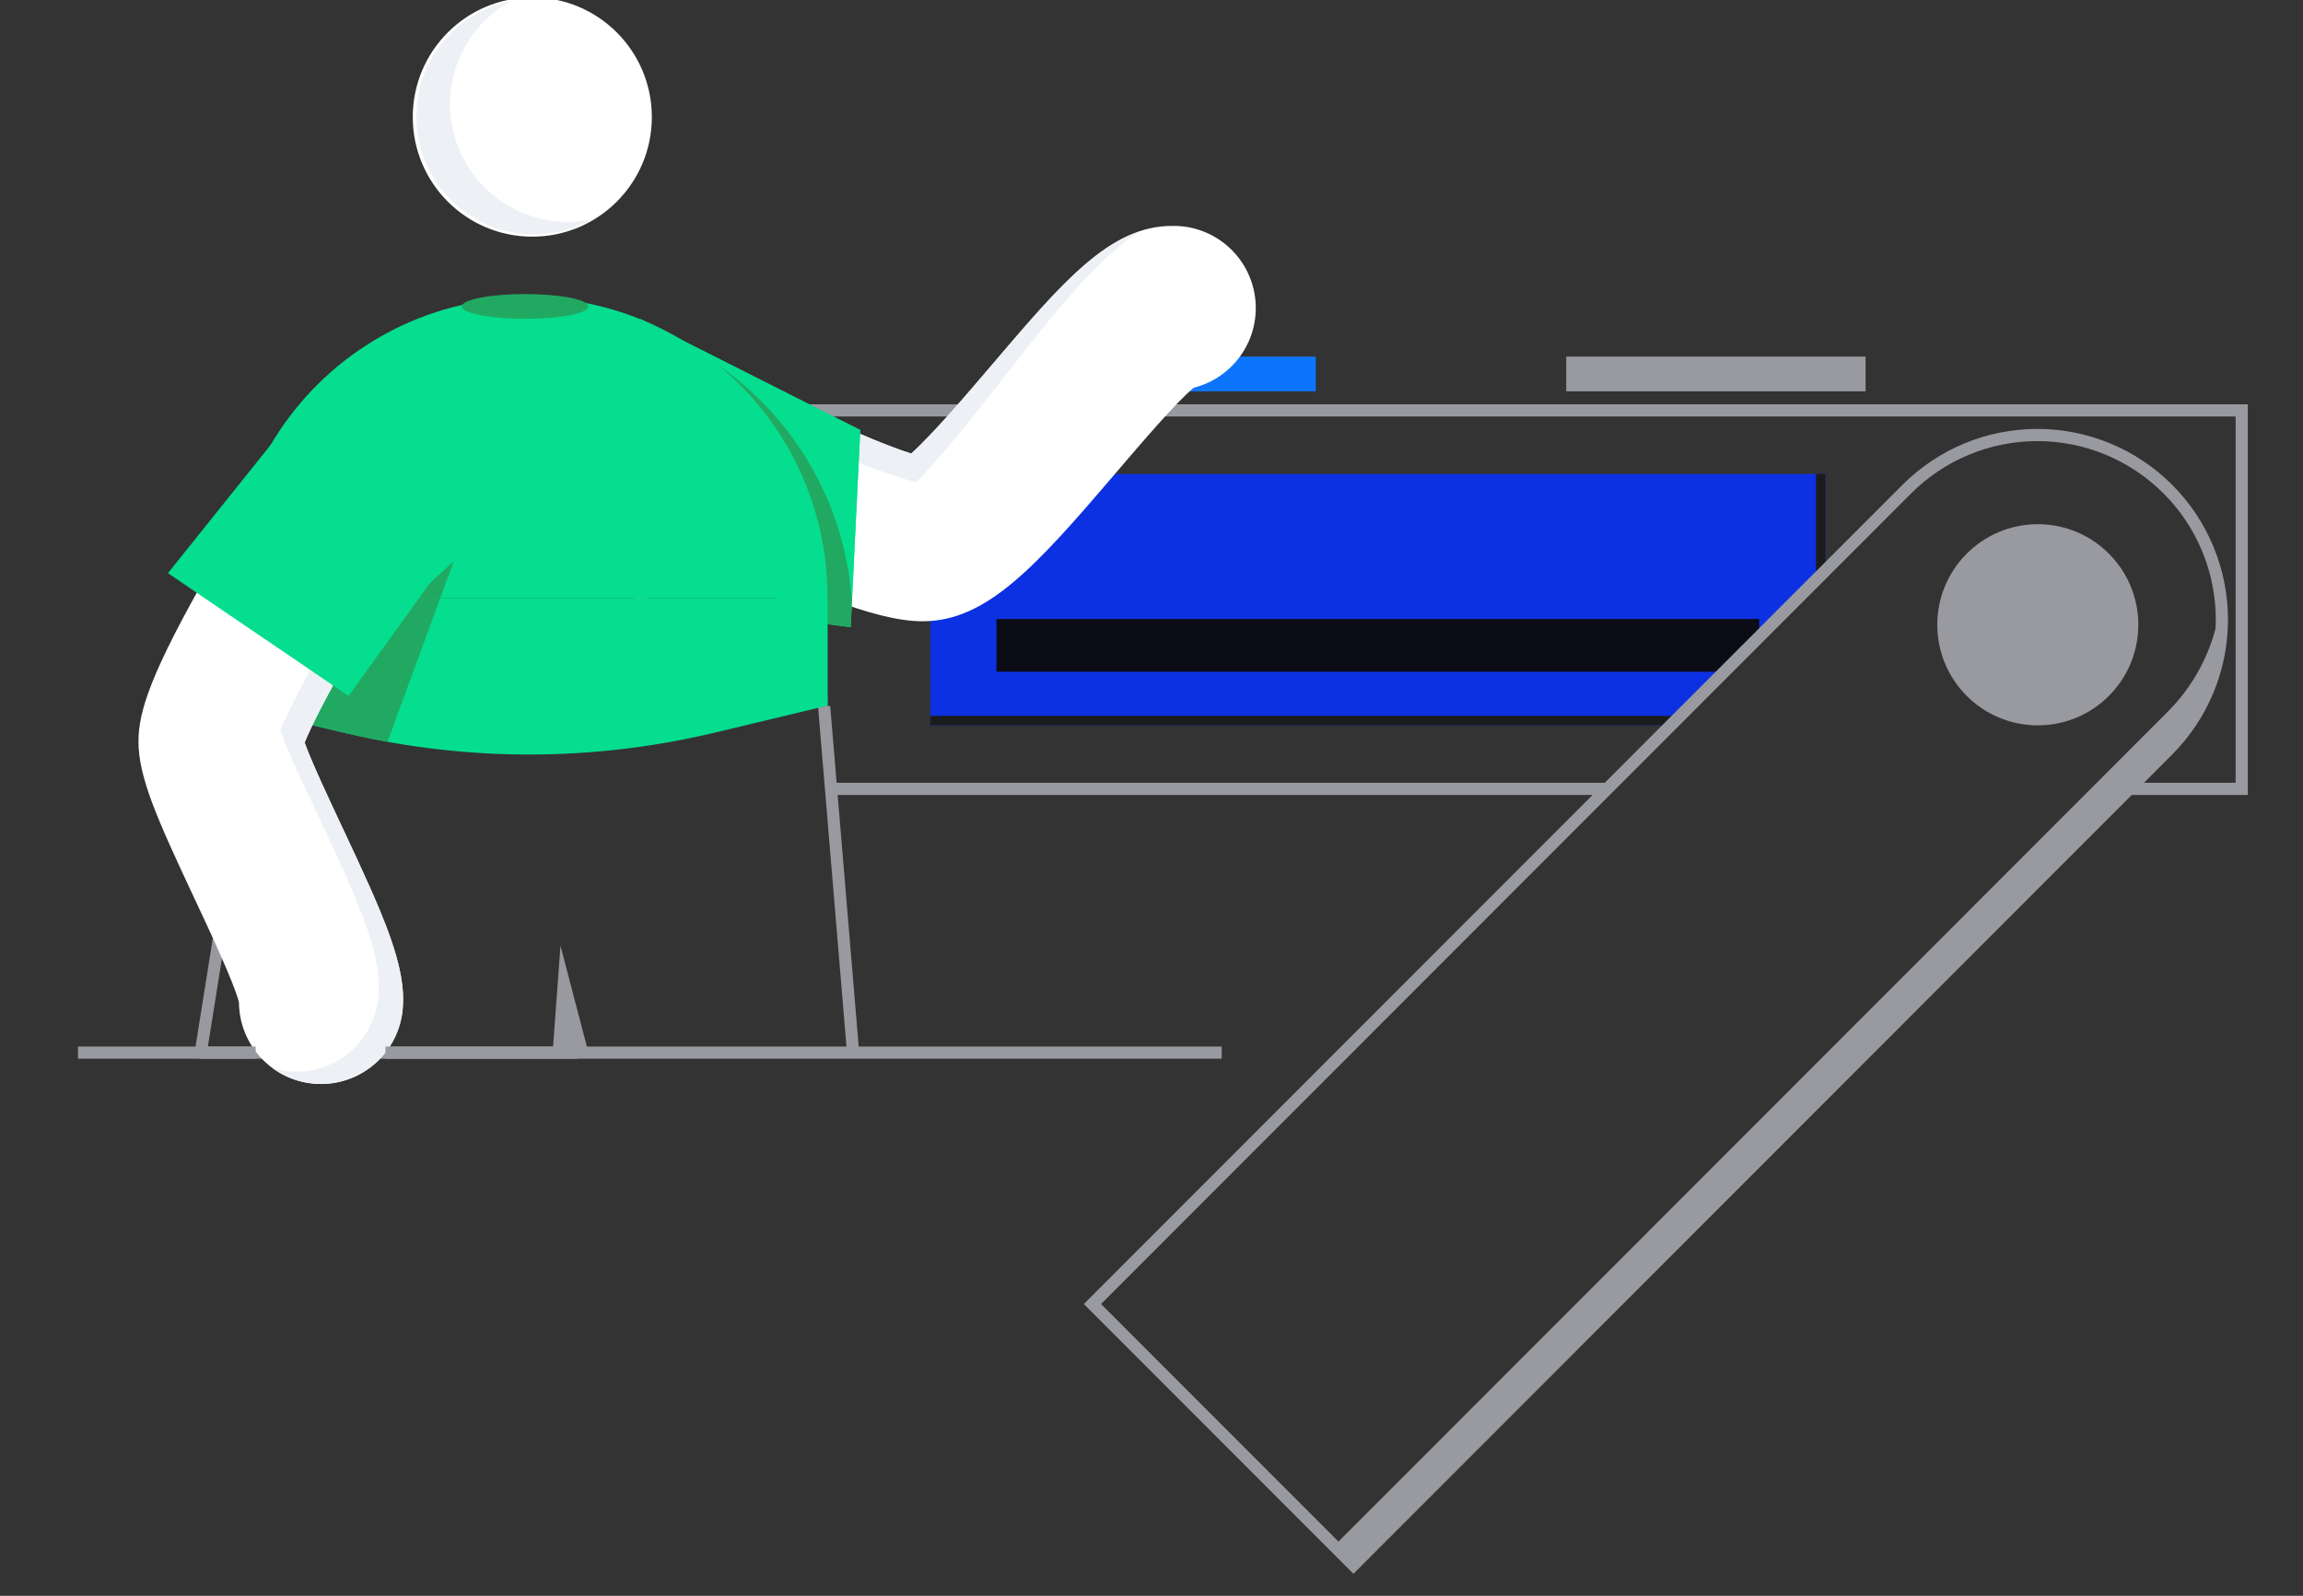 <svg width="189" height="131" viewBox="0 0 189 131" fill="none" xmlns="http://www.w3.org/2000/svg">
<rect x="0" y="0" width="189" height="131" fill="#333333" stroke="none"/>
<g clip-path="url(#clip0)">
<path d="M107.983 29.273H83.416V32.125H107.983V29.273Z" fill="#0D75FD"/>
<path d="M153.104 29.273H128.536V32.125H153.104V29.273Z" fill="#9999A0"/>
<path d="M173.979 64.758H183.97V33.69H52.556V57.541H67.905" stroke="#9999A0" stroke-miterlimit="10"/>
<path d="M68.586 64.758H131.905" stroke="#9999A0" stroke-miterlimit="10"/>
<path d="M149.81 38.903V46.842L137.125 59.539H76.344V38.903H149.81Z" fill="#0C31E2"/>
<path d="M76.344 58.759H137.904L137.125 59.539H76.344V58.759Z" fill="#1C1C1E"/>
<path d="M149.81 38.903V46.842L149.031 47.622V38.903H149.81Z" fill="#1C1C1E"/>
<path d="M144.37 50.815V52.281L141.515 55.145H81.778V50.815H144.37Z" fill="#0C0C16"/>
<path d="M89.654 107.046L156.49 40.148C159.33 37.306 163.181 35.709 167.197 35.709C171.213 35.709 175.065 37.306 177.904 40.148C179.311 41.555 180.427 43.226 181.189 45.065C181.951 46.904 182.343 48.875 182.343 50.866C182.344 52.857 181.952 54.828 181.191 56.667C180.43 58.507 179.315 60.178 177.908 61.586L111.072 128.484L89.654 107.046Z" stroke="#9999A0" stroke-miterlimit="10"/>
<path d="M167.236 59.544C171.792 59.544 175.485 55.848 175.485 51.288C175.485 46.728 171.792 43.031 167.236 43.031C162.68 43.031 158.987 46.728 158.987 51.288C158.987 55.848 162.68 59.544 167.236 59.544Z" fill="#9999A0"/>
<path d="M70.01 86.41L67.634 57.986" stroke="#9999A0" stroke-linejoin="round"/>
<path d="M43.684 18.927C48.825 18.927 52.994 14.755 52.994 9.608C52.994 4.461 48.825 0.289 43.684 0.289C38.542 0.289 34.374 4.461 34.374 9.608C34.374 14.755 38.542 18.927 43.684 18.927Z" fill="white" stroke="white" stroke-linejoin="round"/>
<path d="M75.721 50.999C71.804 50.999 65.915 48.522 54.955 43.303C53.513 42.616 51.759 41.785 50.998 41.455C49.539 41.081 48.247 40.228 47.329 39.032C46.411 37.837 45.92 36.368 45.934 34.861C45.948 33.353 46.466 31.893 47.406 30.715C48.346 29.537 49.653 28.708 51.119 28.361C53.669 27.783 54.892 28.361 60.746 31.126C63.804 32.581 71.314 36.161 74.781 37.235C76.511 35.682 79.499 32.194 81.391 29.971C87.24 23.095 91.1 18.545 96.187 18.545C97.841 18.512 99.449 19.09 100.705 20.167C101.961 21.244 102.777 22.746 102.998 24.387C103.219 26.028 102.829 27.692 101.903 29.064C100.977 30.436 99.579 31.418 97.975 31.825C96.551 32.98 93.638 36.409 91.63 38.753C84.979 46.559 80.953 50.999 75.721 50.999Z" fill="white"/>
<path d="M28.444 60.197C38.393 62.54 48.753 62.519 58.693 60.133L67.922 57.922V49.077H18.811V57.922L28.444 60.197Z" fill="#05DD8F"/>
<path d="M18.811 58.569V69.752H25.537C22.367 66.669 20.05 62.816 18.811 58.569Z" fill="#05DD8F"/>
<path d="M21.366 55.728L16.474 86.41H47.376" stroke="#9999A0" stroke-linejoin="round"/>
<path d="M47.745 30.526C50.629 29.717 52.048 30.329 58.855 33.239C62.419 34.764 71.153 38.505 75.162 39.59C77.088 37.737 80.313 33.626 82.366 30.999C86.704 25.462 90.038 21.213 93.563 18.996C89.657 20.272 86.191 24.336 81.391 29.966C79.499 32.189 76.534 35.676 74.781 37.229C71.32 36.155 63.821 32.575 60.746 31.12C54.892 28.337 53.646 27.754 51.119 28.361C49.701 28.691 48.431 29.478 47.502 30.601L47.745 30.526Z" fill="#EDF0F5"/>
<path d="M52.504 26.172L70.599 35.301L69.814 51.49L64.617 50.82" fill="#05DD8F"/>
<path d="M67.899 49.077C67.899 49.042 67.899 49.013 67.899 48.978C67.8 42.527 65.171 36.374 60.578 31.847C55.985 27.32 49.798 24.782 43.352 24.782C36.906 24.782 30.719 27.32 26.126 31.847C21.533 36.374 18.904 42.527 18.805 48.978V49.077H67.899Z" fill="#05DD8F"/>
<path d="M33.981 49.077H18.811V57.922L25 59.383L26.136 56.346L33.981 49.077Z" fill="#0C31E2"/>
<path d="M37.246 46.051L33.981 49.077H36.139L37.246 46.051Z" fill="#22A961"/>
<path d="M36.133 49.077H33.981L26.136 56.346L24.983 59.383L28.444 60.197C29.563 60.455 30.684 60.686 31.807 60.89L32.718 58.401L36.133 49.077Z" fill="#22A961"/>
<path d="M67.899 49.077C67.899 49.042 67.899 49.013 67.899 48.979C67.906 45.358 67.111 41.781 65.573 38.504C64.036 35.227 61.792 32.331 59.005 30.024C57.104 28.689 55.032 27.619 52.844 26.842L64.606 50.809L67.894 51.236V49.077H67.899Z" fill="#05DD8F"/>
<path d="M69.797 48.095C69.8 48.128 69.8 48.161 69.797 48.193L69.918 49.244L70.599 35.3L56.143 28.008C57.151 28.62 58.114 29.301 59.028 30.046C61.993 32.124 64.486 34.806 66.342 37.917C68.198 41.028 69.376 44.496 69.797 48.095Z" fill="#05DD8F"/>
<path d="M18.811 48.978C18.811 48.205 18.851 47.443 18.92 46.669C18.488 49.13 18.42 51.642 18.718 54.123C18.715 54.157 18.715 54.192 18.718 54.227L18.799 54.92V48.978H18.811Z" fill="#0C31E2"/>
<path d="M69.797 48.193C69.8 48.161 69.8 48.128 69.797 48.095C69.376 44.491 68.197 41.016 66.337 37.901C64.476 34.786 61.977 32.101 59.005 30.023C61.79 32.327 64.033 35.219 65.572 38.492C67.111 41.765 67.907 45.338 67.905 48.956C67.905 48.99 67.905 49.019 67.905 49.054V51.225L69.814 51.467L69.918 49.221L69.797 48.193Z" fill="#22A961"/>
<path d="M18.811 74.573H21.135L18.811 54.943V74.573Z" fill="#05DD8F"/>
<path d="M41.226 25.566C45.147 25.093 49.124 25.537 52.844 26.865L52.492 26.178C48.947 24.758 45.12 24.185 41.315 24.505C37.51 24.824 33.832 26.027 30.573 28.019C27.314 30.01 24.564 32.735 22.541 35.977C20.518 39.218 19.278 42.887 18.92 46.692C19.873 41.238 22.558 36.236 26.577 32.431C30.595 28.625 35.733 26.217 41.226 25.566Z" fill="#05DD8F"/>
<path d="M52.556 26.195L56.143 28.008C54.998 27.308 53.798 26.702 52.556 26.195Z" fill="#05DD8F"/>
<path d="M59.004 30.023C58.091 29.278 57.128 28.597 56.12 27.985L52.532 26.172H52.486L52.821 26.859C55.016 27.629 57.096 28.693 59.004 30.023Z" fill="#05DD8F"/>
<path d="M41.838 0.133C39.981 1.184 38.525 2.822 37.695 4.789C36.866 6.756 36.712 8.943 37.255 11.008C37.799 13.073 39.01 14.899 40.7 16.202C42.39 17.505 44.464 18.212 46.597 18.211C47.246 18.21 47.893 18.144 48.529 18.014C47.315 18.693 45.968 19.101 44.581 19.21C43.195 19.319 41.801 19.127 40.495 18.648C39.19 18.168 38.003 17.411 37.017 16.43C36.03 15.449 35.267 14.265 34.78 12.962C34.292 11.658 34.092 10.264 34.193 8.875C34.293 7.487 34.692 6.137 35.362 4.917C36.033 3.697 36.958 2.636 38.076 1.808C39.193 0.979 40.477 0.402 41.838 0.116V0.133Z" fill="#EDF0F5"/>
<path d="M43.095 26.172C45.966 26.172 48.293 25.718 48.293 25.156C48.293 24.595 45.966 24.14 43.095 24.14C40.225 24.14 37.898 24.595 37.898 25.156C37.898 25.718 40.225 26.172 43.095 26.172Z" fill="#22A961"/>
<path d="M26.338 88.984C26.117 88.984 25.895 88.973 25.675 88.95C24.021 88.784 22.486 88.012 21.367 86.782C20.248 85.552 19.623 83.951 19.612 82.287C19.22 80.693 17.155 76.299 15.898 73.626C12.921 67.275 11.364 63.811 11.364 60.884C11.364 58.418 12.333 55.289 17.305 46.605C19.878 42.113 22.404 38.112 22.497 37.945C22.962 37.18 23.575 36.516 24.3 35.991C25.025 35.466 25.847 35.09 26.718 34.887C27.589 34.683 28.492 34.655 29.374 34.804C30.256 34.954 31.1 35.278 31.856 35.757C32.612 36.236 33.264 36.861 33.776 37.596C34.288 38.331 34.649 39.16 34.837 40.035C35.025 40.911 35.037 41.815 34.872 42.695C34.708 43.575 34.37 44.414 33.877 45.162C30.29 50.843 26.16 58.066 25 60.965C25.577 62.599 27.054 65.705 28.075 67.893C31.576 75.329 33.381 79.377 33.041 82.905C32.875 84.569 32.098 86.113 30.859 87.236C29.621 88.36 28.01 88.983 26.338 88.984Z" fill="white"/>
<path d="M31.789 35.861C31.286 35.54 30.741 35.291 30.169 35.122C31.547 36.128 32.493 37.62 32.814 39.298C33.136 40.975 32.808 42.712 31.899 44.157C28.265 49.839 24.158 57.062 22.998 59.966C23.575 61.6 25.052 64.706 26.079 66.894C29.574 74.331 31.386 78.378 31.04 81.906C30.872 83.568 30.095 85.109 28.858 86.23C27.62 87.351 26.011 87.973 24.342 87.974C24.121 87.974 23.899 87.963 23.679 87.94C23.229 87.897 22.784 87.808 22.352 87.674C23.324 88.392 24.473 88.833 25.675 88.95C25.895 88.973 26.117 88.984 26.338 88.985C28.011 88.983 29.624 88.358 30.863 87.232C32.102 86.107 32.878 84.56 33.041 82.893C33.381 79.371 31.576 75.324 28.075 67.882C27.054 65.705 25.594 62.599 25 60.953C26.154 58.066 30.29 50.832 33.877 45.151C34.829 43.641 35.143 41.815 34.751 40.074C34.36 38.332 33.295 36.817 31.789 35.861Z" fill="#EDF0F5"/>
<path d="M26.332 31.38L13.781 47.05L28.605 57.131L40.857 40.122" fill="#05DD8F"/>
<path d="M31.634 86.41H100.265" stroke="#9999A0" stroke-linejoin="round"/>
<path d="M6.397 86.41H20.98" stroke="#9999A0" stroke-linejoin="round"/>
<path d="M182.349 50.849C182.353 52.84 181.963 54.812 181.201 56.651C180.44 58.49 179.322 60.161 177.913 61.566L111.07 128.477L109.489 126.901L177.896 58.43C180.376 55.95 181.917 52.685 182.257 49.192C182.32 49.742 182.351 50.296 182.349 50.849Z" fill="#9999A0"/>
<path d="M48.293 86.409L45.997 77.633L45.351 86.409" fill="#9999A0"/>
</g>
<defs>
<clipPath id="clip0">
<rect width="189" height="131" fill="white"/>
</clipPath>
</defs>
</svg>
